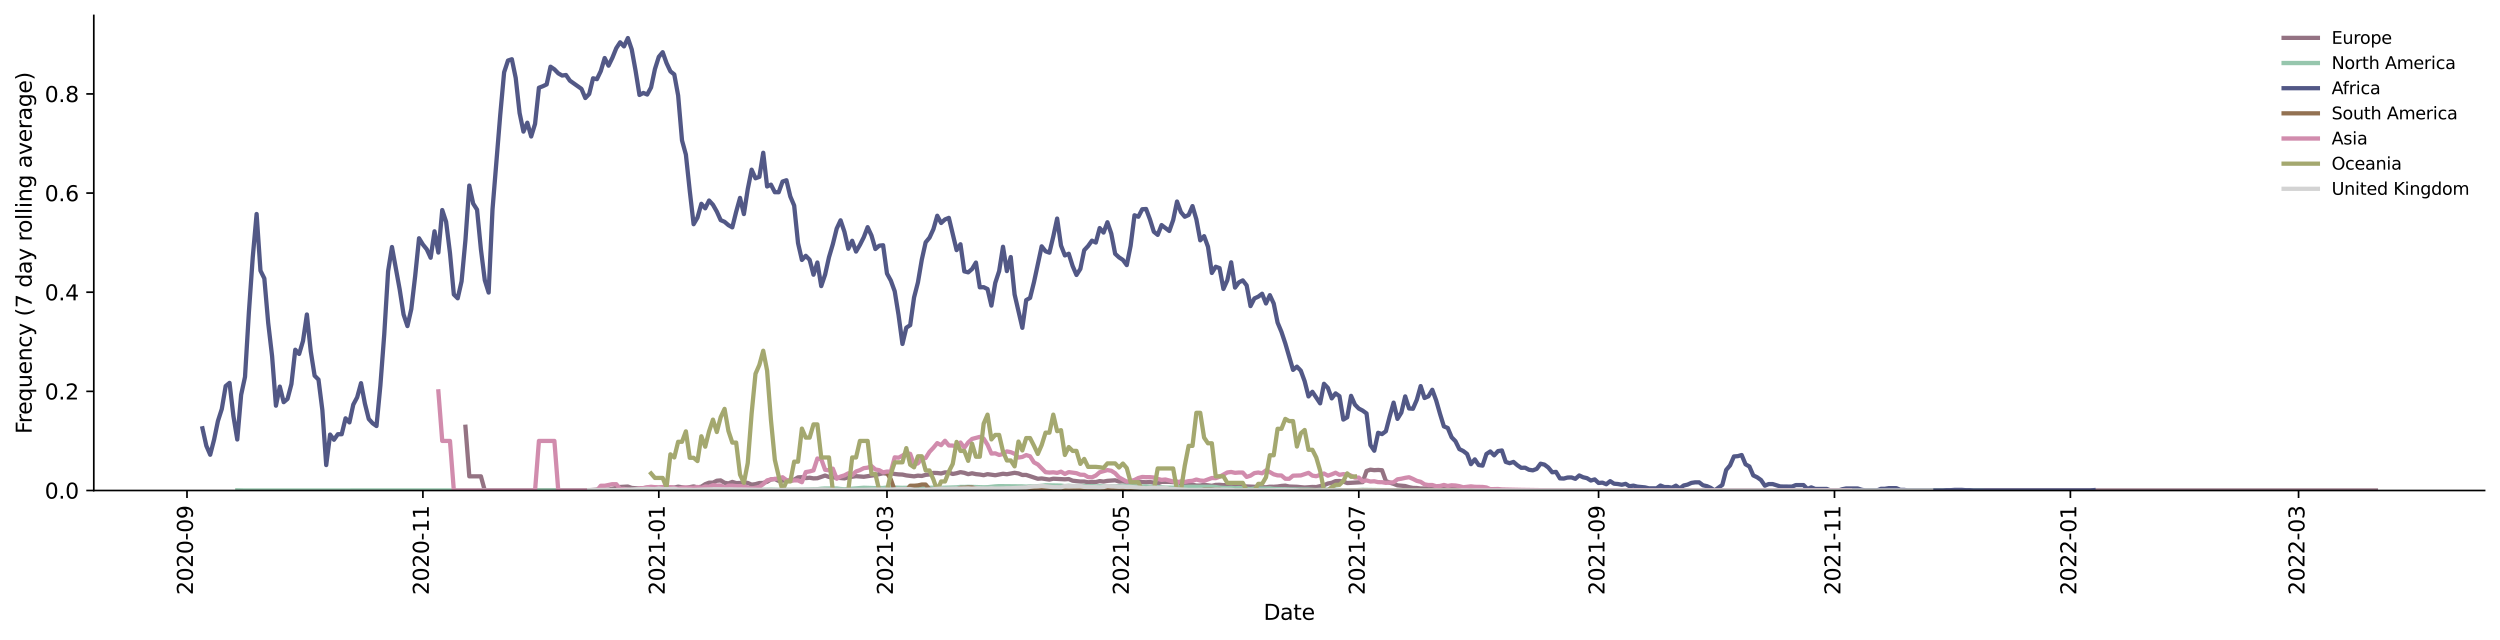 <?xml version="1.0" encoding="utf-8" standalone="no"?>
<!DOCTYPE svg PUBLIC "-//W3C//DTD SVG 1.1//EN"
  "http://www.w3.org/Graphics/SVG/1.1/DTD/svg11.dtd">
<svg xmlns:xlink="http://www.w3.org/1999/xlink" width="1166.981pt" height="298.621pt" viewBox="0 0 1166.981 298.621" xmlns="http://www.w3.org/2000/svg" version="1.1">
 <defs>
  <style type="text/css">*{stroke-linejoin: round; stroke-linecap: butt}</style>
 </defs>
 <g id="figure_1">
  <g id="patch_1">
   <path d="M 0 298.621 
L 1166.981 298.621 
L 1166.981 0 
L 0 0 
z
" style="fill: #ffffff"/>
  </g>
  <g id="axes_1">
   <g id="patch_2">
    <path d="M 43.781 228.96 
L 1159.781 228.96 
L 1159.781 7.2 
L 43.781 7.2 
z
" style="fill: #ffffff"/>
   </g>
   <g id="matplotlib.axis_1">
    <g id="xtick_1">
     <g id="line2d_1">
      <defs>
       <path id="m529bc782db" d="M 0 0 
L 0 3.5 
" style="stroke: #000000; stroke-width: 0.8"/>
      </defs>
      <g>
       <use xlink:href="#m529bc782db" x="87.288" y="228.96" style="stroke: #000000; stroke-width: 0.8"/>
      </g>
     </g>
     <g id="text_1">
      <!-- 2020-09 -->
      <g transform="translate(90.047 277.743)rotate(-90)scale(0.1 -0.1)">
       <defs>
        <path id="DejaVuSans-32" d="M 1228 531 
L 3431 531 
L 3431 0 
L 469 0 
L 469 531 
Q 828 903 1448 1529 
Q 2069 2156 2228 2338 
Q 2531 2678 2651 2914 
Q 2772 3150 2772 3378 
Q 2772 3750 2511 3984 
Q 2250 4219 1831 4219 
Q 1534 4219 1204 4116 
Q 875 4013 500 3803 
L 500 4441 
Q 881 4594 1212 4672 
Q 1544 4750 1819 4750 
Q 2544 4750 2975 4387 
Q 3406 4025 3406 3419 
Q 3406 3131 3298 2873 
Q 3191 2616 2906 2266 
Q 2828 2175 2409 1742 
Q 1991 1309 1228 531 
z
" transform="scale(0.016)"/>
        <path id="DejaVuSans-30" d="M 2034 4250 
Q 1547 4250 1301 3770 
Q 1056 3291 1056 2328 
Q 1056 1369 1301 889 
Q 1547 409 2034 409 
Q 2525 409 2770 889 
Q 3016 1369 3016 2328 
Q 3016 3291 2770 3770 
Q 2525 4250 2034 4250 
z
M 2034 4750 
Q 2819 4750 3233 4129 
Q 3647 3509 3647 2328 
Q 3647 1150 3233 529 
Q 2819 -91 2034 -91 
Q 1250 -91 836 529 
Q 422 1150 422 2328 
Q 422 3509 836 4129 
Q 1250 4750 2034 4750 
z
" transform="scale(0.016)"/>
        <path id="DejaVuSans-2d" d="M 313 2009 
L 1997 2009 
L 1997 1497 
L 313 1497 
L 313 2009 
z
" transform="scale(0.016)"/>
        <path id="DejaVuSans-39" d="M 703 97 
L 703 672 
Q 941 559 1184 500 
Q 1428 441 1663 441 
Q 2288 441 2617 861 
Q 2947 1281 2994 2138 
Q 2813 1869 2534 1725 
Q 2256 1581 1919 1581 
Q 1219 1581 811 2004 
Q 403 2428 403 3163 
Q 403 3881 828 4315 
Q 1253 4750 1959 4750 
Q 2769 4750 3195 4129 
Q 3622 3509 3622 2328 
Q 3622 1225 3098 567 
Q 2575 -91 1691 -91 
Q 1453 -91 1209 -44 
Q 966 3 703 97 
z
M 1959 2075 
Q 2384 2075 2632 2365 
Q 2881 2656 2881 3163 
Q 2881 3666 2632 3958 
Q 2384 4250 1959 4250 
Q 1534 4250 1286 3958 
Q 1038 3666 1038 3163 
Q 1038 2656 1286 2365 
Q 1534 2075 1959 2075 
z
" transform="scale(0.016)"/>
       </defs>
       <use xlink:href="#DejaVuSans-32"/>
       <use xlink:href="#DejaVuSans-30" x="63.623"/>
       <use xlink:href="#DejaVuSans-32" x="127.246"/>
       <use xlink:href="#DejaVuSans-30" x="190.869"/>
       <use xlink:href="#DejaVuSans-2d" x="254.492"/>
       <use xlink:href="#DejaVuSans-30" x="290.576"/>
       <use xlink:href="#DejaVuSans-39" x="354.199"/>
      </g>
     </g>
    </g>
    <g id="xtick_2">
     <g id="line2d_2">
      <g>
       <use xlink:href="#m529bc782db" x="197.407" y="228.96" style="stroke: #000000; stroke-width: 0.8"/>
      </g>
     </g>
     <g id="text_2">
      <!-- 2020-11 -->
      <g transform="translate(200.167 277.743)rotate(-90)scale(0.1 -0.1)">
       <defs>
        <path id="DejaVuSans-31" d="M 794 531 
L 1825 531 
L 1825 4091 
L 703 3866 
L 703 4441 
L 1819 4666 
L 2450 4666 
L 2450 531 
L 3481 531 
L 3481 0 
L 794 0 
L 794 531 
z
" transform="scale(0.016)"/>
       </defs>
       <use xlink:href="#DejaVuSans-32"/>
       <use xlink:href="#DejaVuSans-30" x="63.623"/>
       <use xlink:href="#DejaVuSans-32" x="127.246"/>
       <use xlink:href="#DejaVuSans-30" x="190.869"/>
       <use xlink:href="#DejaVuSans-2d" x="254.492"/>
       <use xlink:href="#DejaVuSans-31" x="290.576"/>
       <use xlink:href="#DejaVuSans-31" x="354.199"/>
      </g>
     </g>
    </g>
    <g id="xtick_3">
     <g id="line2d_3">
      <g>
       <use xlink:href="#m529bc782db" x="307.527" y="228.96" style="stroke: #000000; stroke-width: 0.8"/>
      </g>
     </g>
     <g id="text_3">
      <!-- 2021-01 -->
      <g transform="translate(310.286 277.743)rotate(-90)scale(0.1 -0.1)">
       <use xlink:href="#DejaVuSans-32"/>
       <use xlink:href="#DejaVuSans-30" x="63.623"/>
       <use xlink:href="#DejaVuSans-32" x="127.246"/>
       <use xlink:href="#DejaVuSans-31" x="190.869"/>
       <use xlink:href="#DejaVuSans-2d" x="254.492"/>
       <use xlink:href="#DejaVuSans-30" x="290.576"/>
       <use xlink:href="#DejaVuSans-31" x="354.199"/>
      </g>
     </g>
    </g>
    <g id="xtick_4">
     <g id="line2d_4">
      <g>
       <use xlink:href="#m529bc782db" x="414.036" y="228.96" style="stroke: #000000; stroke-width: 0.8"/>
      </g>
     </g>
     <g id="text_4">
      <!-- 2021-03 -->
      <g transform="translate(416.796 277.743)rotate(-90)scale(0.1 -0.1)">
       <defs>
        <path id="DejaVuSans-33" d="M 2597 2516 
Q 3050 2419 3304 2112 
Q 3559 1806 3559 1356 
Q 3559 666 3084 287 
Q 2609 -91 1734 -91 
Q 1441 -91 1130 -33 
Q 819 25 488 141 
L 488 750 
Q 750 597 1062 519 
Q 1375 441 1716 441 
Q 2309 441 2620 675 
Q 2931 909 2931 1356 
Q 2931 1769 2642 2001 
Q 2353 2234 1838 2234 
L 1294 2234 
L 1294 2753 
L 1863 2753 
Q 2328 2753 2575 2939 
Q 2822 3125 2822 3475 
Q 2822 3834 2567 4026 
Q 2313 4219 1838 4219 
Q 1578 4219 1281 4162 
Q 984 4106 628 3988 
L 628 4550 
Q 988 4650 1302 4700 
Q 1616 4750 1894 4750 
Q 2613 4750 3031 4423 
Q 3450 4097 3450 3541 
Q 3450 3153 3228 2886 
Q 3006 2619 2597 2516 
z
" transform="scale(0.016)"/>
       </defs>
       <use xlink:href="#DejaVuSans-32"/>
       <use xlink:href="#DejaVuSans-30" x="63.623"/>
       <use xlink:href="#DejaVuSans-32" x="127.246"/>
       <use xlink:href="#DejaVuSans-31" x="190.869"/>
       <use xlink:href="#DejaVuSans-2d" x="254.492"/>
       <use xlink:href="#DejaVuSans-30" x="290.576"/>
       <use xlink:href="#DejaVuSans-33" x="354.199"/>
      </g>
     </g>
    </g>
    <g id="xtick_5">
     <g id="line2d_5">
      <g>
       <use xlink:href="#m529bc782db" x="524.156" y="228.96" style="stroke: #000000; stroke-width: 0.8"/>
      </g>
     </g>
     <g id="text_5">
      <!-- 2021-05 -->
      <g transform="translate(526.915 277.743)rotate(-90)scale(0.1 -0.1)">
       <defs>
        <path id="DejaVuSans-35" d="M 691 4666 
L 3169 4666 
L 3169 4134 
L 1269 4134 
L 1269 2991 
Q 1406 3038 1543 3061 
Q 1681 3084 1819 3084 
Q 2600 3084 3056 2656 
Q 3513 2228 3513 1497 
Q 3513 744 3044 326 
Q 2575 -91 1722 -91 
Q 1428 -91 1123 -41 
Q 819 9 494 109 
L 494 744 
Q 775 591 1075 516 
Q 1375 441 1709 441 
Q 2250 441 2565 725 
Q 2881 1009 2881 1497 
Q 2881 1984 2565 2268 
Q 2250 2553 1709 2553 
Q 1456 2553 1204 2497 
Q 953 2441 691 2322 
L 691 4666 
z
" transform="scale(0.016)"/>
       </defs>
       <use xlink:href="#DejaVuSans-32"/>
       <use xlink:href="#DejaVuSans-30" x="63.623"/>
       <use xlink:href="#DejaVuSans-32" x="127.246"/>
       <use xlink:href="#DejaVuSans-31" x="190.869"/>
       <use xlink:href="#DejaVuSans-2d" x="254.492"/>
       <use xlink:href="#DejaVuSans-30" x="290.576"/>
       <use xlink:href="#DejaVuSans-35" x="354.199"/>
      </g>
     </g>
    </g>
    <g id="xtick_6">
     <g id="line2d_6">
      <g>
       <use xlink:href="#m529bc782db" x="634.276" y="228.96" style="stroke: #000000; stroke-width: 0.8"/>
      </g>
     </g>
     <g id="text_6">
      <!-- 2021-07 -->
      <g transform="translate(637.035 277.743)rotate(-90)scale(0.1 -0.1)">
       <defs>
        <path id="DejaVuSans-37" d="M 525 4666 
L 3525 4666 
L 3525 4397 
L 1831 0 
L 1172 0 
L 2766 4134 
L 525 4134 
L 525 4666 
z
" transform="scale(0.016)"/>
       </defs>
       <use xlink:href="#DejaVuSans-32"/>
       <use xlink:href="#DejaVuSans-30" x="63.623"/>
       <use xlink:href="#DejaVuSans-32" x="127.246"/>
       <use xlink:href="#DejaVuSans-31" x="190.869"/>
       <use xlink:href="#DejaVuSans-2d" x="254.492"/>
       <use xlink:href="#DejaVuSans-30" x="290.576"/>
       <use xlink:href="#DejaVuSans-37" x="354.199"/>
      </g>
     </g>
    </g>
    <g id="xtick_7">
     <g id="line2d_7">
      <g>
       <use xlink:href="#m529bc782db" x="746.201" y="228.96" style="stroke: #000000; stroke-width: 0.8"/>
      </g>
     </g>
     <g id="text_7">
      <!-- 2021-09 -->
      <g transform="translate(748.96 277.743)rotate(-90)scale(0.1 -0.1)">
       <use xlink:href="#DejaVuSans-32"/>
       <use xlink:href="#DejaVuSans-30" x="63.623"/>
       <use xlink:href="#DejaVuSans-32" x="127.246"/>
       <use xlink:href="#DejaVuSans-31" x="190.869"/>
       <use xlink:href="#DejaVuSans-2d" x="254.492"/>
       <use xlink:href="#DejaVuSans-30" x="290.576"/>
       <use xlink:href="#DejaVuSans-39" x="354.199"/>
      </g>
     </g>
    </g>
    <g id="xtick_8">
     <g id="line2d_8">
      <g>
       <use xlink:href="#m529bc782db" x="856.32" y="228.96" style="stroke: #000000; stroke-width: 0.8"/>
      </g>
     </g>
     <g id="text_8">
      <!-- 2021-11 -->
      <g transform="translate(859.08 277.743)rotate(-90)scale(0.1 -0.1)">
       <use xlink:href="#DejaVuSans-32"/>
       <use xlink:href="#DejaVuSans-30" x="63.623"/>
       <use xlink:href="#DejaVuSans-32" x="127.246"/>
       <use xlink:href="#DejaVuSans-31" x="190.869"/>
       <use xlink:href="#DejaVuSans-2d" x="254.492"/>
       <use xlink:href="#DejaVuSans-31" x="290.576"/>
       <use xlink:href="#DejaVuSans-31" x="354.199"/>
      </g>
     </g>
    </g>
    <g id="xtick_9">
     <g id="line2d_9">
      <g>
       <use xlink:href="#m529bc782db" x="966.44" y="228.96" style="stroke: #000000; stroke-width: 0.8"/>
      </g>
     </g>
     <g id="text_9">
      <!-- 2022-01 -->
      <g transform="translate(969.199 277.743)rotate(-90)scale(0.1 -0.1)">
       <use xlink:href="#DejaVuSans-32"/>
       <use xlink:href="#DejaVuSans-30" x="63.623"/>
       <use xlink:href="#DejaVuSans-32" x="127.246"/>
       <use xlink:href="#DejaVuSans-32" x="190.869"/>
       <use xlink:href="#DejaVuSans-2d" x="254.492"/>
       <use xlink:href="#DejaVuSans-30" x="290.576"/>
       <use xlink:href="#DejaVuSans-31" x="354.199"/>
      </g>
     </g>
    </g>
    <g id="xtick_10">
     <g id="line2d_10">
      <g>
       <use xlink:href="#m529bc782db" x="1072.949" y="228.96" style="stroke: #000000; stroke-width: 0.8"/>
      </g>
     </g>
     <g id="text_10">
      <!-- 2022-03 -->
      <g transform="translate(1075.709 277.743)rotate(-90)scale(0.1 -0.1)">
       <use xlink:href="#DejaVuSans-32"/>
       <use xlink:href="#DejaVuSans-30" x="63.623"/>
       <use xlink:href="#DejaVuSans-32" x="127.246"/>
       <use xlink:href="#DejaVuSans-32" x="190.869"/>
       <use xlink:href="#DejaVuSans-2d" x="254.492"/>
       <use xlink:href="#DejaVuSans-30" x="290.576"/>
       <use xlink:href="#DejaVuSans-33" x="354.199"/>
      </g>
     </g>
    </g>
    <g id="text_11">
     <!-- Date -->
     <g transform="translate(589.83 289.341)scale(0.1 -0.1)">
      <defs>
       <path id="DejaVuSans-44" d="M 1259 4147 
L 1259 519 
L 2022 519 
Q 2988 519 3436 956 
Q 3884 1394 3884 2338 
Q 3884 3275 3436 3711 
Q 2988 4147 2022 4147 
L 1259 4147 
z
M 628 4666 
L 1925 4666 
Q 3281 4666 3915 4102 
Q 4550 3538 4550 2338 
Q 4550 1131 3912 565 
Q 3275 0 1925 0 
L 628 0 
L 628 4666 
z
" transform="scale(0.016)"/>
       <path id="DejaVuSans-61" d="M 2194 1759 
Q 1497 1759 1228 1600 
Q 959 1441 959 1056 
Q 959 750 1161 570 
Q 1363 391 1709 391 
Q 2188 391 2477 730 
Q 2766 1069 2766 1631 
L 2766 1759 
L 2194 1759 
z
M 3341 1997 
L 3341 0 
L 2766 0 
L 2766 531 
Q 2569 213 2275 61 
Q 1981 -91 1556 -91 
Q 1019 -91 701 211 
Q 384 513 384 1019 
Q 384 1609 779 1909 
Q 1175 2209 1959 2209 
L 2766 2209 
L 2766 2266 
Q 2766 2663 2505 2880 
Q 2244 3097 1772 3097 
Q 1472 3097 1187 3025 
Q 903 2953 641 2809 
L 641 3341 
Q 956 3463 1253 3523 
Q 1550 3584 1831 3584 
Q 2591 3584 2966 3190 
Q 3341 2797 3341 1997 
z
" transform="scale(0.016)"/>
       <path id="DejaVuSans-74" d="M 1172 4494 
L 1172 3500 
L 2356 3500 
L 2356 3053 
L 1172 3053 
L 1172 1153 
Q 1172 725 1289 603 
Q 1406 481 1766 481 
L 2356 481 
L 2356 0 
L 1766 0 
Q 1100 0 847 248 
Q 594 497 594 1153 
L 594 3053 
L 172 3053 
L 172 3500 
L 594 3500 
L 594 4494 
L 1172 4494 
z
" transform="scale(0.016)"/>
       <path id="DejaVuSans-65" d="M 3597 1894 
L 3597 1613 
L 953 1613 
Q 991 1019 1311 708 
Q 1631 397 2203 397 
Q 2534 397 2845 478 
Q 3156 559 3463 722 
L 3463 178 
Q 3153 47 2828 -22 
Q 2503 -91 2169 -91 
Q 1331 -91 842 396 
Q 353 884 353 1716 
Q 353 2575 817 3079 
Q 1281 3584 2069 3584 
Q 2775 3584 3186 3129 
Q 3597 2675 3597 1894 
z
M 3022 2063 
Q 3016 2534 2758 2815 
Q 2500 3097 2075 3097 
Q 1594 3097 1305 2825 
Q 1016 2553 972 2059 
L 3022 2063 
z
" transform="scale(0.016)"/>
      </defs>
      <use xlink:href="#DejaVuSans-44"/>
      <use xlink:href="#DejaVuSans-61" x="77.002"/>
      <use xlink:href="#DejaVuSans-74" x="138.281"/>
      <use xlink:href="#DejaVuSans-65" x="177.49"/>
     </g>
    </g>
   </g>
   <g id="matplotlib.axis_2">
    <g id="ytick_1">
     <g id="line2d_11">
      <defs>
       <path id="m4632fc56b0" d="M 0 0 
L -3.5 0 
" style="stroke: #000000; stroke-width: 0.8"/>
      </defs>
      <g>
       <use xlink:href="#m4632fc56b0" x="43.781" y="228.96" style="stroke: #000000; stroke-width: 0.8"/>
      </g>
     </g>
     <g id="text_12">
      <!-- 0.0 -->
      <g transform="translate(20.878 232.759)scale(0.1 -0.1)">
       <defs>
        <path id="DejaVuSans-2e" d="M 684 794 
L 1344 794 
L 1344 0 
L 684 0 
L 684 794 
z
" transform="scale(0.016)"/>
       </defs>
       <use xlink:href="#DejaVuSans-30"/>
       <use xlink:href="#DejaVuSans-2e" x="63.623"/>
       <use xlink:href="#DejaVuSans-30" x="95.41"/>
      </g>
     </g>
    </g>
    <g id="ytick_2">
     <g id="line2d_12">
      <g>
       <use xlink:href="#m4632fc56b0" x="43.781" y="182.681" style="stroke: #000000; stroke-width: 0.8"/>
      </g>
     </g>
     <g id="text_13">
      <!-- 0.2 -->
      <g transform="translate(20.878 186.48)scale(0.1 -0.1)">
       <use xlink:href="#DejaVuSans-30"/>
       <use xlink:href="#DejaVuSans-2e" x="63.623"/>
       <use xlink:href="#DejaVuSans-32" x="95.41"/>
      </g>
     </g>
    </g>
    <g id="ytick_3">
     <g id="line2d_13">
      <g>
       <use xlink:href="#m4632fc56b0" x="43.781" y="136.402" style="stroke: #000000; stroke-width: 0.8"/>
      </g>
     </g>
     <g id="text_14">
      <!-- 0.4 -->
      <g transform="translate(20.878 140.201)scale(0.1 -0.1)">
       <defs>
        <path id="DejaVuSans-34" d="M 2419 4116 
L 825 1625 
L 2419 1625 
L 2419 4116 
z
M 2253 4666 
L 3047 4666 
L 3047 1625 
L 3713 1625 
L 3713 1100 
L 3047 1100 
L 3047 0 
L 2419 0 
L 2419 1100 
L 313 1100 
L 313 1709 
L 2253 4666 
z
" transform="scale(0.016)"/>
       </defs>
       <use xlink:href="#DejaVuSans-30"/>
       <use xlink:href="#DejaVuSans-2e" x="63.623"/>
       <use xlink:href="#DejaVuSans-34" x="95.41"/>
      </g>
     </g>
    </g>
    <g id="ytick_4">
     <g id="line2d_14">
      <g>
       <use xlink:href="#m4632fc56b0" x="43.781" y="90.123" style="stroke: #000000; stroke-width: 0.8"/>
      </g>
     </g>
     <g id="text_15">
      <!-- 0.6 -->
      <g transform="translate(20.878 93.922)scale(0.1 -0.1)">
       <defs>
        <path id="DejaVuSans-36" d="M 2113 2584 
Q 1688 2584 1439 2293 
Q 1191 2003 1191 1497 
Q 1191 994 1439 701 
Q 1688 409 2113 409 
Q 2538 409 2786 701 
Q 3034 994 3034 1497 
Q 3034 2003 2786 2293 
Q 2538 2584 2113 2584 
z
M 3366 4563 
L 3366 3988 
Q 3128 4100 2886 4159 
Q 2644 4219 2406 4219 
Q 1781 4219 1451 3797 
Q 1122 3375 1075 2522 
Q 1259 2794 1537 2939 
Q 1816 3084 2150 3084 
Q 2853 3084 3261 2657 
Q 3669 2231 3669 1497 
Q 3669 778 3244 343 
Q 2819 -91 2113 -91 
Q 1303 -91 875 529 
Q 447 1150 447 2328 
Q 447 3434 972 4092 
Q 1497 4750 2381 4750 
Q 2619 4750 2861 4703 
Q 3103 4656 3366 4563 
z
" transform="scale(0.016)"/>
       </defs>
       <use xlink:href="#DejaVuSans-30"/>
       <use xlink:href="#DejaVuSans-2e" x="63.623"/>
       <use xlink:href="#DejaVuSans-36" x="95.41"/>
      </g>
     </g>
    </g>
    <g id="ytick_5">
     <g id="line2d_15">
      <g>
       <use xlink:href="#m4632fc56b0" x="43.781" y="43.844" style="stroke: #000000; stroke-width: 0.8"/>
      </g>
     </g>
     <g id="text_16">
      <!-- 0.8 -->
      <g transform="translate(20.878 47.643)scale(0.1 -0.1)">
       <defs>
        <path id="DejaVuSans-38" d="M 2034 2216 
Q 1584 2216 1326 1975 
Q 1069 1734 1069 1313 
Q 1069 891 1326 650 
Q 1584 409 2034 409 
Q 2484 409 2743 651 
Q 3003 894 3003 1313 
Q 3003 1734 2745 1975 
Q 2488 2216 2034 2216 
z
M 1403 2484 
Q 997 2584 770 2862 
Q 544 3141 544 3541 
Q 544 4100 942 4425 
Q 1341 4750 2034 4750 
Q 2731 4750 3128 4425 
Q 3525 4100 3525 3541 
Q 3525 3141 3298 2862 
Q 3072 2584 2669 2484 
Q 3125 2378 3379 2068 
Q 3634 1759 3634 1313 
Q 3634 634 3220 271 
Q 2806 -91 2034 -91 
Q 1263 -91 848 271 
Q 434 634 434 1313 
Q 434 1759 690 2068 
Q 947 2378 1403 2484 
z
M 1172 3481 
Q 1172 3119 1398 2916 
Q 1625 2713 2034 2713 
Q 2441 2713 2670 2916 
Q 2900 3119 2900 3481 
Q 2900 3844 2670 4047 
Q 2441 4250 2034 4250 
Q 1625 4250 1398 4047 
Q 1172 3844 1172 3481 
z
" transform="scale(0.016)"/>
       </defs>
       <use xlink:href="#DejaVuSans-30"/>
       <use xlink:href="#DejaVuSans-2e" x="63.623"/>
       <use xlink:href="#DejaVuSans-38" x="95.41"/>
      </g>
     </g>
    </g>
    <g id="text_17">
     <!-- Frequency (7 day rolling average) -->
     <g transform="translate(14.798 202.529)rotate(-90)scale(0.1 -0.1)">
      <defs>
       <path id="DejaVuSans-46" d="M 628 4666 
L 3309 4666 
L 3309 4134 
L 1259 4134 
L 1259 2759 
L 3109 2759 
L 3109 2228 
L 1259 2228 
L 1259 0 
L 628 0 
L 628 4666 
z
" transform="scale(0.016)"/>
       <path id="DejaVuSans-72" d="M 2631 2963 
Q 2534 3019 2420 3045 
Q 2306 3072 2169 3072 
Q 1681 3072 1420 2755 
Q 1159 2438 1159 1844 
L 1159 0 
L 581 0 
L 581 3500 
L 1159 3500 
L 1159 2956 
Q 1341 3275 1631 3429 
Q 1922 3584 2338 3584 
Q 2397 3584 2469 3576 
Q 2541 3569 2628 3553 
L 2631 2963 
z
" transform="scale(0.016)"/>
       <path id="DejaVuSans-71" d="M 947 1747 
Q 947 1113 1208 752 
Q 1469 391 1925 391 
Q 2381 391 2643 752 
Q 2906 1113 2906 1747 
Q 2906 2381 2643 2742 
Q 2381 3103 1925 3103 
Q 1469 3103 1208 2742 
Q 947 2381 947 1747 
z
M 2906 525 
Q 2725 213 2448 61 
Q 2172 -91 1784 -91 
Q 1150 -91 751 415 
Q 353 922 353 1747 
Q 353 2572 751 3078 
Q 1150 3584 1784 3584 
Q 2172 3584 2448 3432 
Q 2725 3281 2906 2969 
L 2906 3500 
L 3481 3500 
L 3481 -1331 
L 2906 -1331 
L 2906 525 
z
" transform="scale(0.016)"/>
       <path id="DejaVuSans-75" d="M 544 1381 
L 544 3500 
L 1119 3500 
L 1119 1403 
Q 1119 906 1312 657 
Q 1506 409 1894 409 
Q 2359 409 2629 706 
Q 2900 1003 2900 1516 
L 2900 3500 
L 3475 3500 
L 3475 0 
L 2900 0 
L 2900 538 
Q 2691 219 2414 64 
Q 2138 -91 1772 -91 
Q 1169 -91 856 284 
Q 544 659 544 1381 
z
M 1991 3584 
L 1991 3584 
z
" transform="scale(0.016)"/>
       <path id="DejaVuSans-6e" d="M 3513 2113 
L 3513 0 
L 2938 0 
L 2938 2094 
Q 2938 2591 2744 2837 
Q 2550 3084 2163 3084 
Q 1697 3084 1428 2787 
Q 1159 2491 1159 1978 
L 1159 0 
L 581 0 
L 581 3500 
L 1159 3500 
L 1159 2956 
Q 1366 3272 1645 3428 
Q 1925 3584 2291 3584 
Q 2894 3584 3203 3211 
Q 3513 2838 3513 2113 
z
" transform="scale(0.016)"/>
       <path id="DejaVuSans-63" d="M 3122 3366 
L 3122 2828 
Q 2878 2963 2633 3030 
Q 2388 3097 2138 3097 
Q 1578 3097 1268 2742 
Q 959 2388 959 1747 
Q 959 1106 1268 751 
Q 1578 397 2138 397 
Q 2388 397 2633 464 
Q 2878 531 3122 666 
L 3122 134 
Q 2881 22 2623 -34 
Q 2366 -91 2075 -91 
Q 1284 -91 818 406 
Q 353 903 353 1747 
Q 353 2603 823 3093 
Q 1294 3584 2113 3584 
Q 2378 3584 2631 3529 
Q 2884 3475 3122 3366 
z
" transform="scale(0.016)"/>
       <path id="DejaVuSans-79" d="M 2059 -325 
Q 1816 -950 1584 -1140 
Q 1353 -1331 966 -1331 
L 506 -1331 
L 506 -850 
L 844 -850 
Q 1081 -850 1212 -737 
Q 1344 -625 1503 -206 
L 1606 56 
L 191 3500 
L 800 3500 
L 1894 763 
L 2988 3500 
L 3597 3500 
L 2059 -325 
z
" transform="scale(0.016)"/>
       <path id="DejaVuSans-20" transform="scale(0.016)"/>
       <path id="DejaVuSans-28" d="M 1984 4856 
Q 1566 4138 1362 3434 
Q 1159 2731 1159 2009 
Q 1159 1288 1364 580 
Q 1569 -128 1984 -844 
L 1484 -844 
Q 1016 -109 783 600 
Q 550 1309 550 2009 
Q 550 2706 781 3412 
Q 1013 4119 1484 4856 
L 1984 4856 
z
" transform="scale(0.016)"/>
       <path id="DejaVuSans-64" d="M 2906 2969 
L 2906 4863 
L 3481 4863 
L 3481 0 
L 2906 0 
L 2906 525 
Q 2725 213 2448 61 
Q 2172 -91 1784 -91 
Q 1150 -91 751 415 
Q 353 922 353 1747 
Q 353 2572 751 3078 
Q 1150 3584 1784 3584 
Q 2172 3584 2448 3432 
Q 2725 3281 2906 2969 
z
M 947 1747 
Q 947 1113 1208 752 
Q 1469 391 1925 391 
Q 2381 391 2643 752 
Q 2906 1113 2906 1747 
Q 2906 2381 2643 2742 
Q 2381 3103 1925 3103 
Q 1469 3103 1208 2742 
Q 947 2381 947 1747 
z
" transform="scale(0.016)"/>
       <path id="DejaVuSans-6f" d="M 1959 3097 
Q 1497 3097 1228 2736 
Q 959 2375 959 1747 
Q 959 1119 1226 758 
Q 1494 397 1959 397 
Q 2419 397 2687 759 
Q 2956 1122 2956 1747 
Q 2956 2369 2687 2733 
Q 2419 3097 1959 3097 
z
M 1959 3584 
Q 2709 3584 3137 3096 
Q 3566 2609 3566 1747 
Q 3566 888 3137 398 
Q 2709 -91 1959 -91 
Q 1206 -91 779 398 
Q 353 888 353 1747 
Q 353 2609 779 3096 
Q 1206 3584 1959 3584 
z
" transform="scale(0.016)"/>
       <path id="DejaVuSans-6c" d="M 603 4863 
L 1178 4863 
L 1178 0 
L 603 0 
L 603 4863 
z
" transform="scale(0.016)"/>
       <path id="DejaVuSans-69" d="M 603 3500 
L 1178 3500 
L 1178 0 
L 603 0 
L 603 3500 
z
M 603 4863 
L 1178 4863 
L 1178 4134 
L 603 4134 
L 603 4863 
z
" transform="scale(0.016)"/>
       <path id="DejaVuSans-67" d="M 2906 1791 
Q 2906 2416 2648 2759 
Q 2391 3103 1925 3103 
Q 1463 3103 1205 2759 
Q 947 2416 947 1791 
Q 947 1169 1205 825 
Q 1463 481 1925 481 
Q 2391 481 2648 825 
Q 2906 1169 2906 1791 
z
M 3481 434 
Q 3481 -459 3084 -895 
Q 2688 -1331 1869 -1331 
Q 1566 -1331 1297 -1286 
Q 1028 -1241 775 -1147 
L 775 -588 
Q 1028 -725 1275 -790 
Q 1522 -856 1778 -856 
Q 2344 -856 2625 -561 
Q 2906 -266 2906 331 
L 2906 616 
Q 2728 306 2450 153 
Q 2172 0 1784 0 
Q 1141 0 747 490 
Q 353 981 353 1791 
Q 353 2603 747 3093 
Q 1141 3584 1784 3584 
Q 2172 3584 2450 3431 
Q 2728 3278 2906 2969 
L 2906 3500 
L 3481 3500 
L 3481 434 
z
" transform="scale(0.016)"/>
       <path id="DejaVuSans-76" d="M 191 3500 
L 800 3500 
L 1894 563 
L 2988 3500 
L 3597 3500 
L 2284 0 
L 1503 0 
L 191 3500 
z
" transform="scale(0.016)"/>
       <path id="DejaVuSans-29" d="M 513 4856 
L 1013 4856 
Q 1481 4119 1714 3412 
Q 1947 2706 1947 2009 
Q 1947 1309 1714 600 
Q 1481 -109 1013 -844 
L 513 -844 
Q 928 -128 1133 580 
Q 1338 1288 1338 2009 
Q 1338 2731 1133 3434 
Q 928 4138 513 4856 
z
" transform="scale(0.016)"/>
      </defs>
      <use xlink:href="#DejaVuSans-46"/>
      <use xlink:href="#DejaVuSans-72" x="50.27"/>
      <use xlink:href="#DejaVuSans-65" x="89.133"/>
      <use xlink:href="#DejaVuSans-71" x="150.656"/>
      <use xlink:href="#DejaVuSans-75" x="214.133"/>
      <use xlink:href="#DejaVuSans-65" x="277.512"/>
      <use xlink:href="#DejaVuSans-6e" x="339.035"/>
      <use xlink:href="#DejaVuSans-63" x="402.414"/>
      <use xlink:href="#DejaVuSans-79" x="457.395"/>
      <use xlink:href="#DejaVuSans-20" x="516.574"/>
      <use xlink:href="#DejaVuSans-28" x="548.361"/>
      <use xlink:href="#DejaVuSans-37" x="587.375"/>
      <use xlink:href="#DejaVuSans-20" x="650.998"/>
      <use xlink:href="#DejaVuSans-64" x="682.785"/>
      <use xlink:href="#DejaVuSans-61" x="746.262"/>
      <use xlink:href="#DejaVuSans-79" x="807.541"/>
      <use xlink:href="#DejaVuSans-20" x="866.721"/>
      <use xlink:href="#DejaVuSans-72" x="898.508"/>
      <use xlink:href="#DejaVuSans-6f" x="937.371"/>
      <use xlink:href="#DejaVuSans-6c" x="998.553"/>
      <use xlink:href="#DejaVuSans-6c" x="1026.336"/>
      <use xlink:href="#DejaVuSans-69" x="1054.119"/>
      <use xlink:href="#DejaVuSans-6e" x="1081.902"/>
      <use xlink:href="#DejaVuSans-67" x="1145.281"/>
      <use xlink:href="#DejaVuSans-20" x="1208.758"/>
      <use xlink:href="#DejaVuSans-61" x="1240.545"/>
      <use xlink:href="#DejaVuSans-76" x="1301.824"/>
      <use xlink:href="#DejaVuSans-65" x="1361.004"/>
      <use xlink:href="#DejaVuSans-72" x="1422.527"/>
      <use xlink:href="#DejaVuSans-61" x="1463.641"/>
      <use xlink:href="#DejaVuSans-67" x="1524.92"/>
      <use xlink:href="#DejaVuSans-65" x="1588.396"/>
      <use xlink:href="#DejaVuSans-29" x="1649.92"/>
     </g>
    </g>
   </g>
   <g id="line2d_16">
    <path d="M 217.265 199.209 
L 219.07 222.349 
L 224.486 222.349 
L 226.291 228.96 
L 273.227 228.96 
L 278.643 228.56 
L 284.059 228.531 
L 289.475 227.325 
L 293.085 227.118 
L 294.89 227.765 
L 298.501 228.046 
L 302.111 227.67 
L 303.916 227.543 
L 307.527 227.928 
L 309.332 227.703 
L 314.748 227.603 
L 316.553 227.167 
L 320.164 227.765 
L 323.774 227.053 
L 325.579 227.511 
L 327.385 227.19 
L 329.19 226.015 
L 330.995 225.315 
L 332.8 225.324 
L 334.606 224.403 
L 336.411 224.256 
L 338.216 225.355 
L 340.021 225.667 
L 341.827 224.955 
L 343.632 225.5 
L 345.437 225.461 
L 347.242 225.172 
L 349.048 225.449 
L 350.853 226.231 
L 352.658 225.999 
L 354.463 225.485 
L 356.268 225.417 
L 358.074 224.898 
L 359.879 223.801 
L 361.684 223.591 
L 363.489 224.502 
L 367.1 224.188 
L 368.905 224.462 
L 370.71 223.887 
L 372.516 222.82 
L 374.321 222.752 
L 376.126 223.175 
L 377.931 222.999 
L 379.737 223.31 
L 381.542 223.235 
L 385.152 221.992 
L 386.958 222.634 
L 394.179 223.309 
L 395.984 222.788 
L 399.594 222.273 
L 403.205 222.555 
L 408.62 221.727 
L 412.231 220.904 
L 414.036 221.138 
L 415.841 220.881 
L 417.647 221.251 
L 419.452 221.444 
L 421.257 221.521 
L 423.062 221.924 
L 426.673 222.36 
L 428.478 222.028 
L 430.283 222.176 
L 432.089 221.66 
L 433.894 221.477 
L 435.699 220.747 
L 437.504 220.805 
L 439.31 221.011 
L 441.115 220.511 
L 442.92 220.571 
L 444.725 221.254 
L 446.531 220.906 
L 448.336 220.391 
L 450.141 220.712 
L 451.946 221.342 
L 453.751 220.921 
L 455.557 221.32 
L 457.362 221.497 
L 459.167 221.823 
L 460.972 221.329 
L 464.583 221.841 
L 468.193 221.141 
L 469.999 221.369 
L 473.609 220.703 
L 475.414 220.989 
L 477.22 221.718 
L 479.025 221.696 
L 484.441 223.486 
L 486.246 223.339 
L 489.856 223.869 
L 491.662 223.458 
L 497.077 223.742 
L 498.883 223.616 
L 500.688 224.379 
L 504.298 224.792 
L 506.103 224.777 
L 507.909 225.129 
L 509.714 225.013 
L 511.519 225.008 
L 513.324 224.574 
L 515.13 224.795 
L 516.935 224.457 
L 520.545 224.201 
L 522.351 224.766 
L 524.156 224.747 
L 527.766 225.266 
L 531.377 224.937 
L 534.987 225.116 
L 536.793 224.989 
L 540.403 225.659 
L 542.208 224.938 
L 545.819 224.927 
L 547.624 225.065 
L 549.429 224.809 
L 551.235 225.619 
L 553.04 226.069 
L 556.65 226.279 
L 558.455 226.651 
L 560.261 226.626 
L 562.066 226.307 
L 565.676 226.78 
L 567.482 226.341 
L 569.287 226.302 
L 571.092 226.469 
L 572.897 226.454 
L 574.703 226.231 
L 578.313 226.902 
L 590.95 227.473 
L 592.755 227.191 
L 594.56 227.231 
L 596.366 227.101 
L 598.171 226.831 
L 599.976 226.702 
L 601.781 227.11 
L 605.392 227.228 
L 609.002 227.571 
L 612.613 227.311 
L 614.418 227.364 
L 618.028 226.5 
L 619.834 225.713 
L 621.639 225.375 
L 623.444 224.587 
L 625.249 224.534 
L 627.055 224.801 
L 628.86 225.475 
L 636.081 225.056 
L 637.886 219.854 
L 639.691 219.237 
L 641.497 219.473 
L 643.302 219.367 
L 645.107 219.497 
L 646.912 224.535 
L 648.718 225.303 
L 650.523 225.859 
L 652.328 226.561 
L 655.938 226.887 
L 657.744 227.416 
L 659.549 227.764 
L 661.354 227.804 
L 663.159 228.028 
L 664.965 228.028 
L 666.77 227.813 
L 673.991 227.794 
L 675.796 228.025 
L 692.043 228.71 
L 701.07 228.752 
L 706.485 228.85 
L 715.511 228.881 
L 724.538 228.943 
L 744.395 228.923 
L 751.616 228.879 
L 766.058 228.96 
L 1109.054 228.958 
L 1109.054 228.958 
" clip-path="url(#pd0a006ef7c)" style="fill: none; stroke: #947383; stroke-width: 2; stroke-linecap: square"/>
   </g>
   <g id="line2d_17">
    <path d="M 110.756 228.866 
L 114.366 228.96 
L 287.669 228.869 
L 298.501 228.775 
L 302.111 228.839 
L 305.722 228.943 
L 309.332 228.834 
L 314.748 228.807 
L 318.358 228.857 
L 323.774 228.506 
L 341.827 228.735 
L 349.048 228.696 
L 352.658 228.724 
L 359.879 228.542 
L 363.489 228.643 
L 367.1 228.592 
L 368.905 228.653 
L 372.516 228.611 
L 381.542 228.357 
L 383.347 228.119 
L 385.152 228 
L 390.568 228.002 
L 392.373 228.255 
L 394.179 228.387 
L 401.399 227.819 
L 403.205 227.676 
L 408.62 227.852 
L 412.231 227.781 
L 414.036 227.574 
L 415.841 227.538 
L 421.257 227.724 
L 426.673 227.63 
L 428.478 227.518 
L 433.894 227.672 
L 435.699 227.636 
L 437.504 227.79 
L 446.531 227.467 
L 448.336 227.292 
L 450.141 227.319 
L 451.946 227.232 
L 459.167 227.465 
L 460.972 227.418 
L 464.583 227.035 
L 466.388 226.915 
L 477.22 227.035 
L 479.025 227.147 
L 480.83 227.023 
L 482.635 227.052 
L 486.246 226.782 
L 488.051 226.512 
L 495.272 226.658 
L 497.077 226.904 
L 498.883 226.74 
L 500.688 226.904 
L 506.103 226.796 
L 507.909 227.004 
L 509.714 226.888 
L 511.519 227.054 
L 513.324 227 
L 515.13 227.111 
L 522.351 226.944 
L 524.156 226.762 
L 529.572 226.71 
L 533.182 227.056 
L 534.987 227.053 
L 538.598 227.238 
L 540.403 227.297 
L 544.014 227.6 
L 547.624 227.636 
L 549.429 227.517 
L 551.235 227.264 
L 562.066 227.227 
L 565.676 227.247 
L 567.482 227.358 
L 569.287 227.639 
L 572.897 227.853 
L 574.703 227.745 
L 576.508 227.931 
L 578.313 227.804 
L 583.729 228.314 
L 585.534 228.051 
L 590.95 228.06 
L 592.755 227.994 
L 594.56 228.236 
L 601.781 228.437 
L 610.807 228.53 
L 614.418 228.748 
L 616.223 228.593 
L 623.444 228.522 
L 625.249 228.763 
L 628.86 228.814 
L 632.47 228.853 
L 636.081 228.647 
L 650.523 228.881 
L 655.938 228.841 
L 825.631 228.96 
L 924.919 228.956 
L 924.919 228.956 
" clip-path="url(#pd0a006ef7c)" style="fill: none; stroke: #96c6ad; stroke-width: 2; stroke-linecap: square"/>
   </g>
   <g id="line2d_18">
    <path d="M 94.509 199.929 
L 96.314 208.096 
L 98.119 212.266 
L 99.924 205.254 
L 101.729 196.512 
L 103.535 190.903 
L 105.34 180.223 
L 107.145 178.733 
L 108.95 194.159 
L 110.756 205.15 
L 112.561 184.315 
L 114.366 175.938 
L 116.171 145.857 
L 117.977 120.146 
L 119.782 99.899 
L 121.587 126.344 
L 123.392 129.974 
L 125.198 150.8 
L 127.003 166.226 
L 128.808 189.366 
L 130.613 180.466 
L 132.419 187.725 
L 134.224 186.183 
L 136.029 179.278 
L 137.834 163.258 
L 139.64 165.216 
L 141.445 159.143 
L 143.25 146.802 
L 145.055 163.991 
L 146.861 175.383 
L 148.666 177.183 
L 150.471 191.422 
L 152.276 217.086 
L 154.081 202.847 
L 155.887 205.271 
L 157.692 202.7 
L 159.497 202.7 
L 161.302 195.275 
L 163.108 197.174 
L 164.913 188.86 
L 166.718 185.466 
L 168.523 178.855 
L 170.329 188.383 
L 172.134 195.582 
L 173.939 197.574 
L 175.744 198.865 
L 177.55 180.022 
L 179.355 156.182 
L 181.16 126.614 
L 182.965 115.306 
L 186.576 135.15 
L 188.381 146.812 
L 190.186 152.211 
L 191.992 144.277 
L 193.797 128.851 
L 195.602 111.221 
L 197.407 114.144 
L 199.213 116.385 
L 201.018 120.312 
L 202.823 107.971 
L 204.628 117.887 
L 206.433 98.054 
L 208.239 103.526 
L 210.044 118.11 
L 211.849 137.464 
L 213.654 139.244 
L 215.46 131.31 
L 217.265 112.072 
L 219.07 86.619 
L 220.875 95.033 
L 222.681 97.881 
L 224.486 116.393 
L 226.291 130.782 
L 228.096 136.567 
L 229.902 97.693 
L 233.512 53.586 
L 235.317 33.752 
L 237.123 28.264 
L 238.928 27.647 
L 240.733 36.401 
L 242.538 52.75 
L 244.344 61.427 
L 246.149 57.274 
L 247.954 63.709 
L 249.759 57.836 
L 251.564 40.962 
L 253.37 40.263 
L 255.175 39.406 
L 256.98 31.142 
L 258.785 32.36 
L 260.591 34.221 
L 262.396 35.257 
L 264.201 35.012 
L 266.006 37.641 
L 271.422 41.48 
L 273.227 45.758 
L 275.033 43.867 
L 276.838 36.55 
L 278.643 36.951 
L 280.448 33.175 
L 282.254 27.094 
L 284.059 30.654 
L 285.864 26.951 
L 287.669 22.496 
L 289.475 19.74 
L 291.28 21.65 
L 293.085 17.76 
L 294.89 23.1 
L 296.696 33.103 
L 298.501 44.323 
L 300.306 43.39 
L 302.111 44.123 
L 303.916 40.817 
L 305.722 32.24 
L 307.527 26.523 
L 309.332 24.368 
L 311.137 29.44 
L 312.943 33.3 
L 314.748 34.746 
L 316.553 44.589 
L 318.358 65.545 
L 320.164 72.143 
L 321.969 89.062 
L 323.774 104.654 
L 325.579 101.574 
L 327.385 95.132 
L 329.19 97.24 
L 330.995 93.605 
L 332.8 95.575 
L 334.606 98.766 
L 336.411 102.755 
L 338.216 103.54 
L 340.021 105.094 
L 341.827 106.132 
L 343.632 98.864 
L 345.437 92.379 
L 347.242 99.92 
L 349.048 88.278 
L 350.853 79.208 
L 352.658 83.223 
L 354.463 82.567 
L 356.268 71.307 
L 358.074 87.049 
L 359.879 86.197 
L 361.684 89.725 
L 363.489 89.731 
L 365.295 84.749 
L 367.1 84.132 
L 368.905 91.699 
L 370.71 95.946 
L 372.516 113.468 
L 374.321 121.342 
L 376.126 119.409 
L 377.931 121.266 
L 379.737 128.233 
L 381.542 122.529 
L 383.347 133.547 
L 385.152 128.196 
L 386.958 120.085 
L 388.763 113.97 
L 390.568 106.703 
L 392.373 102.847 
L 394.179 108.223 
L 395.984 116.111 
L 397.789 112.397 
L 399.594 117.433 
L 401.399 114.323 
L 403.205 110.736 
L 405.01 106.044 
L 406.815 109.965 
L 408.62 116.232 
L 410.426 114.688 
L 412.231 114.48 
L 414.036 127.678 
L 415.841 130.984 
L 417.647 135.975 
L 419.452 147.146 
L 421.257 160.551 
L 423.062 152.967 
L 424.868 151.776 
L 426.673 138.851 
L 428.478 131.865 
L 430.283 121.221 
L 432.089 113.117 
L 433.894 110.923 
L 435.699 106.99 
L 437.504 100.711 
L 439.31 104.091 
L 441.115 102.433 
L 442.92 101.702 
L 446.531 116.751 
L 448.336 114.019 
L 450.141 126.673 
L 451.946 127.132 
L 453.751 125.579 
L 455.557 122.56 
L 457.362 134.117 
L 459.167 134.049 
L 460.972 134.932 
L 462.778 142.645 
L 464.583 132.043 
L 466.388 126.567 
L 468.193 115.194 
L 469.999 126.546 
L 471.804 119.989 
L 473.609 137.459 
L 477.22 153.025 
L 479.025 140.084 
L 480.83 139.056 
L 482.635 131.788 
L 486.246 114.99 
L 488.051 117.289 
L 489.856 117.942 
L 491.662 110.432 
L 493.467 102.022 
L 495.272 114.627 
L 497.077 119.23 
L 498.883 118.448 
L 500.688 124.155 
L 502.493 128.353 
L 504.298 125.525 
L 506.103 116.785 
L 507.909 114.857 
L 509.714 112.336 
L 511.519 113.217 
L 513.324 106.468 
L 515.13 108.554 
L 516.935 103.742 
L 518.74 109.015 
L 520.545 118.466 
L 522.351 120.141 
L 524.156 121.329 
L 525.961 123.746 
L 527.766 114.732 
L 529.572 100.491 
L 531.377 101.183 
L 533.182 97.676 
L 534.987 97.554 
L 536.793 102.415 
L 538.598 108.183 
L 540.403 109.635 
L 542.208 105.066 
L 545.819 107.819 
L 547.624 102.716 
L 549.429 94.078 
L 551.235 99.021 
L 553.04 101.174 
L 554.845 100.357 
L 556.65 96.204 
L 558.455 102.375 
L 560.261 112.181 
L 562.066 110.239 
L 563.871 115.159 
L 565.676 127.417 
L 567.482 124.519 
L 569.287 125.16 
L 571.092 134.864 
L 572.897 130.847 
L 574.703 122.445 
L 576.508 134.249 
L 578.313 131.788 
L 580.118 130.888 
L 581.924 133.207 
L 583.729 142.876 
L 585.534 139.322 
L 587.339 138.489 
L 589.145 137.119 
L 590.95 141.656 
L 592.755 137.778 
L 594.56 141.683 
L 596.366 150.583 
L 598.171 154.907 
L 599.976 160.332 
L 603.586 172.659 
L 605.392 171.146 
L 607.197 173.013 
L 609.002 177.952 
L 610.807 185.055 
L 612.613 182.886 
L 616.223 188.28 
L 618.028 179.155 
L 619.834 181.042 
L 621.639 185.966 
L 623.444 183.624 
L 625.249 184.929 
L 627.055 195.853 
L 628.86 194.792 
L 630.665 184.784 
L 632.47 188.872 
L 634.276 190.719 
L 636.081 191.665 
L 637.886 192.988 
L 639.691 207.751 
L 641.497 210.393 
L 643.302 202.029 
L 645.107 202.632 
L 646.912 201.302 
L 648.718 194.339 
L 650.523 187.946 
L 652.328 195.53 
L 654.133 192.609 
L 655.938 185.037 
L 657.744 190.669 
L 659.549 190.803 
L 661.354 186.641 
L 663.159 180.224 
L 664.965 185.778 
L 666.77 185 
L 668.575 181.945 
L 670.38 186.87 
L 672.186 193.181 
L 673.991 199.034 
L 675.796 199.777 
L 677.601 204.105 
L 679.407 205.97 
L 681.212 209.643 
L 683.017 210.52 
L 684.822 211.9 
L 686.628 216.66 
L 688.433 214.427 
L 690.238 217.064 
L 692.043 217.346 
L 693.849 211.926 
L 695.654 210.741 
L 697.459 212.547 
L 699.264 210.563 
L 701.07 210.276 
L 702.875 215.623 
L 704.68 216.216 
L 706.485 215.625 
L 708.29 217.166 
L 710.096 218.384 
L 711.901 218.318 
L 713.706 219.279 
L 715.511 219.556 
L 717.317 218.873 
L 719.122 216.454 
L 720.927 216.879 
L 722.732 218.225 
L 724.538 220.45 
L 726.343 220.278 
L 728.148 223.298 
L 729.953 223.386 
L 731.759 222.904 
L 733.564 222.866 
L 735.369 223.51 
L 737.174 221.939 
L 738.98 222.783 
L 740.785 223.198 
L 742.59 224.304 
L 744.395 223.778 
L 746.201 225.443 
L 748.006 225.291 
L 749.811 226.027 
L 751.616 224.605 
L 753.421 225.785 
L 755.227 225.933 
L 757.032 226.282 
L 758.837 225.852 
L 760.642 226.996 
L 762.448 226.687 
L 764.253 227.156 
L 767.863 227.508 
L 769.669 227.947 
L 773.279 227.962 
L 775.084 226.655 
L 776.89 227.36 
L 778.695 227.36 
L 780.5 227.653 
L 782.305 226.708 
L 784.111 228.016 
L 785.916 226.624 
L 787.721 226.225 
L 789.526 225.413 
L 791.332 225.139 
L 793.137 225.139 
L 794.942 226.531 
L 796.747 226.93 
L 798.553 227.742 
L 800.358 228.96 
L 803.968 226.352 
L 805.773 219.36 
L 807.579 217.233 
L 809.384 213.068 
L 811.189 212.928 
L 812.994 212.399 
L 814.8 216.731 
L 816.605 217.757 
L 818.41 221.922 
L 820.215 222.79 
L 822.021 224.067 
L 823.826 226.727 
L 825.631 225.952 
L 827.436 225.952 
L 831.047 227.084 
L 836.463 227.157 
L 838.268 226.434 
L 841.878 226.434 
L 843.684 228.237 
L 845.489 227.502 
L 847.294 228.225 
L 852.71 228.225 
L 854.515 228.96 
L 858.125 228.96 
L 859.931 228.382 
L 861.736 228.02 
L 867.152 228.02 
L 868.957 228.598 
L 870.762 228.96 
L 876.178 228.96 
L 877.983 228.176 
L 879.788 228.176 
L 881.594 227.873 
L 885.204 227.873 
L 887.009 228.658 
L 888.815 228.658 
L 890.62 228.96 
L 906.867 228.96 
L 908.672 228.818 
L 910.477 228.818 
L 912.283 228.682 
L 915.893 228.682 
L 917.698 228.823 
L 919.504 228.823 
L 921.309 228.96 
L 975.466 228.96 
L 977.271 228.792 
L 977.271 228.792 
" clip-path="url(#pd0a006ef7c)" style="fill: none; stroke: #525886; stroke-width: 2; stroke-linecap: square"/>
   </g>
   <g id="line2d_19">
    <path d="M 414.036 220.733 
L 415.841 223.818 
L 417.647 228.96 
L 423.062 228.96 
L 424.868 226.756 
L 426.673 226.756 
L 428.478 226.588 
L 430.283 226.189 
L 432.089 226.189 
L 433.894 228.393 
L 435.699 228.393 
L 437.504 228.561 
L 439.31 228.96 
L 444.725 228.96 
L 446.531 228.44 
L 448.336 227.717 
L 450.141 227.717 
L 451.946 227.55 
L 453.751 227.55 
L 455.557 228.07 
L 457.362 228.793 
L 459.167 228.793 
L 460.972 228.96 
L 466.388 228.96 
L 468.193 228.724 
L 477.22 228.759 
L 479.025 228.505 
L 484.441 228.505 
L 486.246 227.983 
L 488.051 228.237 
L 493.467 228.237 
L 495.272 228.96 
L 509.714 228.96 
L 511.519 228.641 
L 518.74 228.641 
L 520.545 228.96 
L 560.261 228.96 
L 562.066 228.574 
L 569.287 228.574 
L 571.092 228.96 
L 710.096 228.885 
L 710.096 228.885 
" clip-path="url(#pd0a006ef7c)" style="fill: none; stroke: #937252; stroke-width: 2; stroke-linecap: square"/>
   </g>
   <g id="line2d_20">
    <path d="M 204.628 182.681 
L 206.433 205.82 
L 210.044 205.82 
L 211.849 228.96 
L 249.759 228.96 
L 251.564 205.82 
L 258.785 205.82 
L 260.591 228.96 
L 278.643 228.96 
L 280.448 226.756 
L 282.254 226.756 
L 285.864 226.01 
L 287.669 226.01 
L 289.475 228.214 
L 291.28 228.214 
L 294.89 228.96 
L 298.501 227.961 
L 300.306 227.855 
L 302.111 227.458 
L 303.916 227.226 
L 305.722 227.42 
L 307.527 227.452 
L 309.332 227.337 
L 311.137 227.445 
L 312.943 227.416 
L 314.748 227.644 
L 316.553 228.106 
L 318.358 227.673 
L 320.164 227.544 
L 323.774 227.766 
L 325.579 227.302 
L 327.385 227.827 
L 329.19 227.083 
L 330.995 227.205 
L 332.8 226.491 
L 334.606 226.635 
L 336.411 226.616 
L 338.216 227.625 
L 340.021 226.728 
L 341.827 226.689 
L 343.632 226.928 
L 347.242 226.877 
L 349.048 227.547 
L 350.853 228.06 
L 354.463 227.301 
L 356.268 225.971 
L 358.074 224.247 
L 359.879 223.792 
L 363.489 223.332 
L 365.295 222.775 
L 367.1 224.089 
L 368.905 224.421 
L 370.71 224.24 
L 372.516 224.26 
L 374.321 225.088 
L 376.126 220.364 
L 377.931 220.056 
L 379.737 219.565 
L 381.542 214.036 
L 383.347 214.326 
L 385.152 219.305 
L 386.958 219.533 
L 388.763 218.766 
L 390.568 223.46 
L 392.373 222.45 
L 394.179 221.902 
L 395.984 220.931 
L 397.789 221.718 
L 399.594 220.088 
L 401.399 219.45 
L 403.205 218.537 
L 405.01 218.298 
L 406.815 217.579 
L 408.62 219.14 
L 410.426 219.485 
L 412.231 220.491 
L 414.036 220.125 
L 415.841 220.172 
L 417.647 213.485 
L 419.452 213.662 
L 421.257 212.689 
L 423.062 211.52 
L 424.868 211.851 
L 426.673 216.91 
L 428.478 216.266 
L 430.283 214.163 
L 432.089 213.774 
L 433.894 210.904 
L 435.699 209.003 
L 437.504 206.841 
L 439.31 207.79 
L 441.115 205.747 
L 442.92 207.938 
L 444.725 207.998 
L 446.531 208.287 
L 448.336 206.562 
L 450.141 208.995 
L 451.946 206.526 
L 453.751 204.887 
L 457.362 203.929 
L 459.167 204.75 
L 460.972 207.606 
L 462.778 211.725 
L 464.583 211.609 
L 466.388 212.374 
L 468.193 211.917 
L 469.999 210.714 
L 471.804 211.069 
L 473.609 211.831 
L 475.414 213.578 
L 477.22 213.3 
L 479.025 212.427 
L 480.83 212.997 
L 482.635 215.834 
L 484.441 216.786 
L 488.051 220.408 
L 489.856 220.595 
L 491.662 220.471 
L 493.467 220.741 
L 495.272 220.171 
L 497.077 221.242 
L 498.883 220.369 
L 502.493 220.881 
L 504.298 221.596 
L 506.103 221.645 
L 507.909 222.702 
L 509.714 222.807 
L 511.519 221.971 
L 513.324 220.443 
L 516.935 219.431 
L 518.74 219.755 
L 520.545 220.883 
L 522.351 222.822 
L 525.961 224.834 
L 527.766 224.54 
L 529.572 224.043 
L 531.377 223.135 
L 533.182 222.642 
L 534.987 222.741 
L 536.793 222.723 
L 538.598 222.898 
L 540.403 223.552 
L 542.208 224.003 
L 544.014 223.824 
L 549.429 225.224 
L 551.235 224.677 
L 553.04 224.976 
L 554.845 224.592 
L 556.65 224.428 
L 558.455 223.841 
L 560.261 224.315 
L 562.066 224.447 
L 565.676 223.138 
L 567.482 223.205 
L 569.287 222.543 
L 572.897 220.542 
L 574.703 220.307 
L 576.508 220.718 
L 578.313 220.566 
L 580.118 220.595 
L 581.924 222.617 
L 583.729 222.02 
L 585.534 220.839 
L 587.339 220.572 
L 589.145 220.927 
L 590.95 219.566 
L 592.755 220.364 
L 594.56 221.408 
L 596.366 221.903 
L 598.171 221.963 
L 599.976 223.469 
L 601.781 223.508 
L 603.586 222.043 
L 607.197 221.925 
L 610.807 220.719 
L 612.613 222.02 
L 614.418 222.298 
L 618.028 221.026 
L 619.834 222.057 
L 621.639 221.42 
L 623.444 220.664 
L 625.249 221.643 
L 627.055 221.331 
L 628.86 221.473 
L 630.665 222.016 
L 632.47 222.952 
L 634.276 222.939 
L 636.081 224.644 
L 637.886 224.257 
L 639.691 224.774 
L 641.497 224.655 
L 643.302 225.065 
L 645.107 225.085 
L 646.912 225.405 
L 650.523 225.12 
L 652.328 223.752 
L 654.133 223.462 
L 655.938 223.051 
L 657.744 222.768 
L 659.549 223.55 
L 661.354 224.464 
L 663.159 224.913 
L 664.965 226.077 
L 666.77 226.415 
L 668.575 226.398 
L 670.38 226.97 
L 672.186 226.86 
L 673.991 226.369 
L 675.796 226.847 
L 677.601 226.526 
L 679.407 226.631 
L 681.212 226.937 
L 683.017 227.458 
L 686.628 227.029 
L 688.433 227.242 
L 692.043 227.305 
L 693.849 227.543 
L 695.654 228.35 
L 699.264 228.263 
L 701.07 228.462 
L 710.096 228.657 
L 715.511 228.735 
L 722.732 228.852 
L 735.369 228.899 
L 742.59 228.96 
L 764.253 228.803 
L 767.863 228.875 
L 775.084 228.927 
L 863.541 228.904 
L 863.541 228.904 
" clip-path="url(#pd0a006ef7c)" style="fill: none; stroke: #d18cad; stroke-width: 2; stroke-linecap: square"/>
   </g>
   <g id="line2d_21">
    <path d="M 303.916 220.993 
L 305.722 223.106 
L 309.332 223.106 
L 311.137 227.514 
L 312.943 212.087 
L 314.748 213.534 
L 316.553 206.226 
L 318.358 206.226 
L 320.164 201.355 
L 321.969 213.696 
L 323.774 213.696 
L 325.579 215.218 
L 327.385 203.649 
L 329.19 208.52 
L 330.995 201.321 
L 332.8 195.876 
L 334.606 201.661 
L 336.411 194.719 
L 338.216 190.863 
L 340.021 201.147 
L 341.827 206.592 
L 343.632 206.592 
L 345.437 221.543 
L 347.242 225.4 
L 349.048 216.144 
L 350.853 193.005 
L 352.658 174.493 
L 354.463 170.34 
L 356.268 163.728 
L 358.074 172.984 
L 359.879 196.124 
L 361.684 214.636 
L 363.489 222.349 
L 365.295 228.96 
L 367.1 224.753 
L 368.905 224.753 
L 370.71 215.497 
L 372.516 215.497 
L 374.321 200.071 
L 376.126 204.278 
L 377.931 204.278 
L 379.737 198.107 
L 381.542 198.107 
L 383.347 213.534 
L 386.958 213.534 
L 388.763 228.96 
L 395.984 228.96 
L 397.789 213.534 
L 399.594 213.534 
L 401.399 205.82 
L 405.01 205.82 
L 406.815 221.247 
L 408.62 221.247 
L 410.426 228.96 
L 414.036 228.96 
L 415.841 221.247 
L 417.647 215.802 
L 421.257 215.802 
L 423.062 209.191 
L 424.868 216.904 
L 426.673 218.142 
L 428.478 212.999 
L 430.283 212.999 
L 432.089 219.611 
L 433.894 219.611 
L 435.699 223.818 
L 437.504 228.96 
L 439.31 224.753 
L 441.115 224.753 
L 442.92 220.125 
L 444.725 216.565 
L 446.531 206.281 
L 448.336 210.488 
L 450.141 210.488 
L 451.946 215.116 
L 453.751 207.106 
L 455.557 213.183 
L 457.362 213.183 
L 459.167 197.757 
L 460.972 193.549 
L 462.778 205.119 
L 464.583 203.016 
L 466.388 203.016 
L 468.193 210.729 
L 469.999 214.936 
L 471.804 214.936 
L 473.609 217.687 
L 475.414 206.117 
L 477.22 210.27 
L 479.025 204.485 
L 480.83 204.485 
L 482.635 208.045 
L 484.441 211.902 
L 486.246 207.749 
L 488.051 201.964 
L 489.856 201.964 
L 491.662 193.549 
L 493.467 201.263 
L 495.272 200.809 
L 497.077 212.379 
L 498.883 208.676 
L 500.688 210.479 
L 502.493 210.479 
L 504.298 216.543 
L 506.103 214.229 
L 507.909 217.931 
L 511.519 217.931 
L 513.324 218.106 
L 515.13 218.408 
L 516.935 216.305 
L 520.545 216.305 
L 522.351 218.233 
L 524.156 216.389 
L 525.961 218.492 
L 527.766 225.103 
L 531.377 225.103 
L 533.182 228.96 
L 538.598 228.96 
L 540.403 218.676 
L 547.624 218.676 
L 549.429 228.96 
L 551.235 228.96 
L 553.04 217.39 
L 554.845 208.134 
L 556.65 208.134 
L 558.455 192.708 
L 560.261 192.708 
L 562.066 204.278 
L 563.871 206.922 
L 565.676 206.922 
L 567.482 222.349 
L 571.092 222.349 
L 572.897 225.4 
L 580.118 225.4 
L 581.924 228.96 
L 585.534 228.96 
L 587.339 225.875 
L 589.145 225.875 
L 590.95 222.789 
L 592.755 212.505 
L 594.56 212.505 
L 596.366 200.164 
L 598.171 200.164 
L 599.976 195.536 
L 601.781 196.565 
L 603.586 196.565 
L 605.392 208.431 
L 607.197 202.261 
L 609.002 200.718 
L 610.807 209.974 
L 612.613 209.974 
L 614.418 213.534 
L 616.223 219.704 
L 618.028 228.96 
L 619.834 228.96 
L 621.639 227.364 
L 623.444 226.312 
L 625.249 226.312 
L 627.055 224.532 
L 628.86 220.972 
L 630.665 222.568 
L 632.47 222.402 
L 632.47 222.402 
" clip-path="url(#pd0a006ef7c)" style="fill: none; stroke: #a4a86f; stroke-width: 2; stroke-linecap: square"/>
   </g>
   <g id="line2d_22">
    <path d="M 275.033 228.772 
L 284.059 228.673 
L 287.669 228.778 
L 302.111 228.197 
L 305.722 228.368 
L 307.527 228.046 
L 309.332 228.29 
L 311.137 228.346 
L 314.748 228.171 
L 316.553 228.526 
L 321.969 228.569 
L 323.774 228.685 
L 329.19 228.481 
L 334.606 228.368 
L 347.242 228.504 
L 354.463 228.651 
L 365.295 228.758 
L 368.905 228.572 
L 370.71 228.482 
L 372.516 228.575 
L 374.321 228.462 
L 376.126 228.566 
L 383.347 228.496 
L 388.763 228.667 
L 392.373 228.686 
L 403.205 228.668 
L 406.815 228.55 
L 415.841 228.562 
L 419.452 228.298 
L 424.868 228.301 
L 426.673 228.577 
L 430.283 228.673 
L 433.894 228.491 
L 439.31 228.078 
L 441.115 228.177 
L 451.946 227.985 
L 453.751 228.085 
L 455.557 227.951 
L 460.972 228.064 
L 462.778 227.935 
L 464.583 228.059 
L 468.193 228.023 
L 469.999 227.913 
L 471.804 227.922 
L 475.414 227.697 
L 479.025 227.581 
L 480.83 227.242 
L 482.635 227.066 
L 484.441 227.015 
L 486.246 226.825 
L 491.662 227.409 
L 495.272 227.466 
L 497.077 226.859 
L 498.883 226.953 
L 504.298 226.823 
L 506.103 227.264 
L 507.909 227.362 
L 509.714 227.348 
L 513.324 227.487 
L 515.13 227.361 
L 516.935 226.85 
L 518.74 227.028 
L 520.545 227.037 
L 522.351 227.202 
L 524.156 227.114 
L 525.961 227.318 
L 527.766 227.304 
L 534.987 227.926 
L 536.793 227.702 
L 538.598 227.634 
L 540.403 227.723 
L 544.014 227.719 
L 545.819 228.158 
L 554.845 228.705 
L 565.676 228.655 
L 567.482 228.502 
L 574.703 228.655 
L 576.508 228.871 
L 594.56 228.834 
L 599.976 228.7 
L 605.392 228.847 
L 607.197 228.96 
L 623.444 228.9 
L 645.107 228.96 
L 901.451 228.955 
L 901.451 228.955 
" clip-path="url(#pd0a006ef7c)" style="fill: none; stroke: #d3d3d3; stroke-width: 2; stroke-linecap: square"/>
   </g>
   <g id="patch_3">
    <path d="M 43.781 228.96 
L 43.781 7.2 
" style="fill: none; stroke: #000000; stroke-width: 0.8; stroke-linejoin: miter; stroke-linecap: square"/>
   </g>
   <g id="patch_4">
    <path d="M 43.781 228.96 
L 1159.781 228.96 
" style="fill: none; stroke: #000000; stroke-width: 0.8; stroke-linejoin: miter; stroke-linecap: square"/>
   </g>
   <g id="legend_1">
    <g id="line2d_23">
     <path d="M 1065.97 17.679 
L 1073.97 17.679 
L 1081.97 17.679 
" style="fill: none; stroke: #947383; stroke-width: 2; stroke-linecap: square"/>
    </g>
    <g id="text_18">
     <!-- Europe -->
     <g transform="translate(1088.37 20.479)scale(0.08 -0.08)">
      <defs>
       <path id="DejaVuSans-45" d="M 628 4666 
L 3578 4666 
L 3578 4134 
L 1259 4134 
L 1259 2753 
L 3481 2753 
L 3481 2222 
L 1259 2222 
L 1259 531 
L 3634 531 
L 3634 0 
L 628 0 
L 628 4666 
z
" transform="scale(0.016)"/>
       <path id="DejaVuSans-70" d="M 1159 525 
L 1159 -1331 
L 581 -1331 
L 581 3500 
L 1159 3500 
L 1159 2969 
Q 1341 3281 1617 3432 
Q 1894 3584 2278 3584 
Q 2916 3584 3314 3078 
Q 3713 2572 3713 1747 
Q 3713 922 3314 415 
Q 2916 -91 2278 -91 
Q 1894 -91 1617 61 
Q 1341 213 1159 525 
z
M 3116 1747 
Q 3116 2381 2855 2742 
Q 2594 3103 2138 3103 
Q 1681 3103 1420 2742 
Q 1159 2381 1159 1747 
Q 1159 1113 1420 752 
Q 1681 391 2138 391 
Q 2594 391 2855 752 
Q 3116 1113 3116 1747 
z
" transform="scale(0.016)"/>
      </defs>
      <use xlink:href="#DejaVuSans-45"/>
      <use xlink:href="#DejaVuSans-75" x="63.184"/>
      <use xlink:href="#DejaVuSans-72" x="126.562"/>
      <use xlink:href="#DejaVuSans-6f" x="165.426"/>
      <use xlink:href="#DejaVuSans-70" x="226.607"/>
      <use xlink:href="#DejaVuSans-65" x="290.084"/>
     </g>
    </g>
    <g id="line2d_24">
     <path d="M 1065.97 29.421 
L 1073.97 29.421 
L 1081.97 29.421 
" style="fill: none; stroke: #96c6ad; stroke-width: 2; stroke-linecap: square"/>
    </g>
    <g id="text_19">
     <!-- North America -->
     <g transform="translate(1088.37 32.221)scale(0.08 -0.08)">
      <defs>
       <path id="DejaVuSans-4e" d="M 628 4666 
L 1478 4666 
L 3547 763 
L 3547 4666 
L 4159 4666 
L 4159 0 
L 3309 0 
L 1241 3903 
L 1241 0 
L 628 0 
L 628 4666 
z
" transform="scale(0.016)"/>
       <path id="DejaVuSans-68" d="M 3513 2113 
L 3513 0 
L 2938 0 
L 2938 2094 
Q 2938 2591 2744 2837 
Q 2550 3084 2163 3084 
Q 1697 3084 1428 2787 
Q 1159 2491 1159 1978 
L 1159 0 
L 581 0 
L 581 4863 
L 1159 4863 
L 1159 2956 
Q 1366 3272 1645 3428 
Q 1925 3584 2291 3584 
Q 2894 3584 3203 3211 
Q 3513 2838 3513 2113 
z
" transform="scale(0.016)"/>
       <path id="DejaVuSans-41" d="M 2188 4044 
L 1331 1722 
L 3047 1722 
L 2188 4044 
z
M 1831 4666 
L 2547 4666 
L 4325 0 
L 3669 0 
L 3244 1197 
L 1141 1197 
L 716 0 
L 50 0 
L 1831 4666 
z
" transform="scale(0.016)"/>
       <path id="DejaVuSans-6d" d="M 3328 2828 
Q 3544 3216 3844 3400 
Q 4144 3584 4550 3584 
Q 5097 3584 5394 3201 
Q 5691 2819 5691 2113 
L 5691 0 
L 5113 0 
L 5113 2094 
Q 5113 2597 4934 2840 
Q 4756 3084 4391 3084 
Q 3944 3084 3684 2787 
Q 3425 2491 3425 1978 
L 3425 0 
L 2847 0 
L 2847 2094 
Q 2847 2600 2669 2842 
Q 2491 3084 2119 3084 
Q 1678 3084 1418 2786 
Q 1159 2488 1159 1978 
L 1159 0 
L 581 0 
L 581 3500 
L 1159 3500 
L 1159 2956 
Q 1356 3278 1631 3431 
Q 1906 3584 2284 3584 
Q 2666 3584 2933 3390 
Q 3200 3197 3328 2828 
z
" transform="scale(0.016)"/>
      </defs>
      <use xlink:href="#DejaVuSans-4e"/>
      <use xlink:href="#DejaVuSans-6f" x="74.805"/>
      <use xlink:href="#DejaVuSans-72" x="135.986"/>
      <use xlink:href="#DejaVuSans-74" x="177.1"/>
      <use xlink:href="#DejaVuSans-68" x="216.309"/>
      <use xlink:href="#DejaVuSans-20" x="279.688"/>
      <use xlink:href="#DejaVuSans-41" x="311.475"/>
      <use xlink:href="#DejaVuSans-6d" x="379.883"/>
      <use xlink:href="#DejaVuSans-65" x="477.295"/>
      <use xlink:href="#DejaVuSans-72" x="538.818"/>
      <use xlink:href="#DejaVuSans-69" x="579.932"/>
      <use xlink:href="#DejaVuSans-63" x="607.715"/>
      <use xlink:href="#DejaVuSans-61" x="662.695"/>
     </g>
    </g>
    <g id="line2d_25">
     <path d="M 1065.97 41.164 
L 1073.97 41.164 
L 1081.97 41.164 
" style="fill: none; stroke: #525886; stroke-width: 2; stroke-linecap: square"/>
    </g>
    <g id="text_20">
     <!-- Africa -->
     <g transform="translate(1088.37 43.964)scale(0.08 -0.08)">
      <defs>
       <path id="DejaVuSans-66" d="M 2375 4863 
L 2375 4384 
L 1825 4384 
Q 1516 4384 1395 4259 
Q 1275 4134 1275 3809 
L 1275 3500 
L 2222 3500 
L 2222 3053 
L 1275 3053 
L 1275 0 
L 697 0 
L 697 3053 
L 147 3053 
L 147 3500 
L 697 3500 
L 697 3744 
Q 697 4328 969 4595 
Q 1241 4863 1831 4863 
L 2375 4863 
z
" transform="scale(0.016)"/>
      </defs>
      <use xlink:href="#DejaVuSans-41"/>
      <use xlink:href="#DejaVuSans-66" x="64.783"/>
      <use xlink:href="#DejaVuSans-72" x="99.988"/>
      <use xlink:href="#DejaVuSans-69" x="141.102"/>
      <use xlink:href="#DejaVuSans-63" x="168.885"/>
      <use xlink:href="#DejaVuSans-61" x="223.865"/>
     </g>
    </g>
    <g id="line2d_26">
     <path d="M 1065.97 52.906 
L 1073.97 52.906 
L 1081.97 52.906 
" style="fill: none; stroke: #937252; stroke-width: 2; stroke-linecap: square"/>
    </g>
    <g id="text_21">
     <!-- South America -->
     <g transform="translate(1088.37 55.706)scale(0.08 -0.08)">
      <defs>
       <path id="DejaVuSans-53" d="M 3425 4513 
L 3425 3897 
Q 3066 4069 2747 4153 
Q 2428 4238 2131 4238 
Q 1616 4238 1336 4038 
Q 1056 3838 1056 3469 
Q 1056 3159 1242 3001 
Q 1428 2844 1947 2747 
L 2328 2669 
Q 3034 2534 3370 2195 
Q 3706 1856 3706 1288 
Q 3706 609 3251 259 
Q 2797 -91 1919 -91 
Q 1588 -91 1214 -16 
Q 841 59 441 206 
L 441 856 
Q 825 641 1194 531 
Q 1563 422 1919 422 
Q 2459 422 2753 634 
Q 3047 847 3047 1241 
Q 3047 1584 2836 1778 
Q 2625 1972 2144 2069 
L 1759 2144 
Q 1053 2284 737 2584 
Q 422 2884 422 3419 
Q 422 4038 858 4394 
Q 1294 4750 2059 4750 
Q 2388 4750 2728 4690 
Q 3069 4631 3425 4513 
z
" transform="scale(0.016)"/>
      </defs>
      <use xlink:href="#DejaVuSans-53"/>
      <use xlink:href="#DejaVuSans-6f" x="63.477"/>
      <use xlink:href="#DejaVuSans-75" x="124.658"/>
      <use xlink:href="#DejaVuSans-74" x="188.037"/>
      <use xlink:href="#DejaVuSans-68" x="227.246"/>
      <use xlink:href="#DejaVuSans-20" x="290.625"/>
      <use xlink:href="#DejaVuSans-41" x="322.412"/>
      <use xlink:href="#DejaVuSans-6d" x="390.82"/>
      <use xlink:href="#DejaVuSans-65" x="488.232"/>
      <use xlink:href="#DejaVuSans-72" x="549.756"/>
      <use xlink:href="#DejaVuSans-69" x="590.869"/>
      <use xlink:href="#DejaVuSans-63" x="618.652"/>
      <use xlink:href="#DejaVuSans-61" x="673.633"/>
     </g>
    </g>
    <g id="line2d_27">
     <path d="M 1065.97 64.649 
L 1073.97 64.649 
L 1081.97 64.649 
" style="fill: none; stroke: #d18cad; stroke-width: 2; stroke-linecap: square"/>
    </g>
    <g id="text_22">
     <!-- Asia -->
     <g transform="translate(1088.37 67.449)scale(0.08 -0.08)">
      <defs>
       <path id="DejaVuSans-73" d="M 2834 3397 
L 2834 2853 
Q 2591 2978 2328 3040 
Q 2066 3103 1784 3103 
Q 1356 3103 1142 2972 
Q 928 2841 928 2578 
Q 928 2378 1081 2264 
Q 1234 2150 1697 2047 
L 1894 2003 
Q 2506 1872 2764 1633 
Q 3022 1394 3022 966 
Q 3022 478 2636 193 
Q 2250 -91 1575 -91 
Q 1294 -91 989 -36 
Q 684 19 347 128 
L 347 722 
Q 666 556 975 473 
Q 1284 391 1588 391 
Q 1994 391 2212 530 
Q 2431 669 2431 922 
Q 2431 1156 2273 1281 
Q 2116 1406 1581 1522 
L 1381 1569 
Q 847 1681 609 1914 
Q 372 2147 372 2553 
Q 372 3047 722 3315 
Q 1072 3584 1716 3584 
Q 2034 3584 2315 3537 
Q 2597 3491 2834 3397 
z
" transform="scale(0.016)"/>
      </defs>
      <use xlink:href="#DejaVuSans-41"/>
      <use xlink:href="#DejaVuSans-73" x="68.408"/>
      <use xlink:href="#DejaVuSans-69" x="120.508"/>
      <use xlink:href="#DejaVuSans-61" x="148.291"/>
     </g>
    </g>
    <g id="line2d_28">
     <path d="M 1065.97 76.391 
L 1073.97 76.391 
L 1081.97 76.391 
" style="fill: none; stroke: #a4a86f; stroke-width: 2; stroke-linecap: square"/>
    </g>
    <g id="text_23">
     <!-- Oceania -->
     <g transform="translate(1088.37 79.191)scale(0.08 -0.08)">
      <defs>
       <path id="DejaVuSans-4f" d="M 2522 4238 
Q 1834 4238 1429 3725 
Q 1025 3213 1025 2328 
Q 1025 1447 1429 934 
Q 1834 422 2522 422 
Q 3209 422 3611 934 
Q 4013 1447 4013 2328 
Q 4013 3213 3611 3725 
Q 3209 4238 2522 4238 
z
M 2522 4750 
Q 3503 4750 4090 4092 
Q 4678 3434 4678 2328 
Q 4678 1225 4090 567 
Q 3503 -91 2522 -91 
Q 1538 -91 948 565 
Q 359 1222 359 2328 
Q 359 3434 948 4092 
Q 1538 4750 2522 4750 
z
" transform="scale(0.016)"/>
      </defs>
      <use xlink:href="#DejaVuSans-4f"/>
      <use xlink:href="#DejaVuSans-63" x="78.711"/>
      <use xlink:href="#DejaVuSans-65" x="133.691"/>
      <use xlink:href="#DejaVuSans-61" x="195.215"/>
      <use xlink:href="#DejaVuSans-6e" x="256.494"/>
      <use xlink:href="#DejaVuSans-69" x="319.873"/>
      <use xlink:href="#DejaVuSans-61" x="347.656"/>
     </g>
    </g>
    <g id="line2d_29">
     <path d="M 1065.97 88.134 
L 1073.97 88.134 
L 1081.97 88.134 
" style="fill: none; stroke: #d3d3d3; stroke-width: 2; stroke-linecap: square"/>
    </g>
    <g id="text_24">
     <!-- United Kingdom -->
     <g transform="translate(1088.37 90.934)scale(0.08 -0.08)">
      <defs>
       <path id="DejaVuSans-55" d="M 556 4666 
L 1191 4666 
L 1191 1831 
Q 1191 1081 1462 751 
Q 1734 422 2344 422 
Q 2950 422 3222 751 
Q 3494 1081 3494 1831 
L 3494 4666 
L 4128 4666 
L 4128 1753 
Q 4128 841 3676 375 
Q 3225 -91 2344 -91 
Q 1459 -91 1007 375 
Q 556 841 556 1753 
L 556 4666 
z
" transform="scale(0.016)"/>
       <path id="DejaVuSans-4b" d="M 628 4666 
L 1259 4666 
L 1259 2694 
L 3353 4666 
L 4166 4666 
L 1850 2491 
L 4331 0 
L 3500 0 
L 1259 2247 
L 1259 0 
L 628 0 
L 628 4666 
z
" transform="scale(0.016)"/>
      </defs>
      <use xlink:href="#DejaVuSans-55"/>
      <use xlink:href="#DejaVuSans-6e" x="73.193"/>
      <use xlink:href="#DejaVuSans-69" x="136.572"/>
      <use xlink:href="#DejaVuSans-74" x="164.355"/>
      <use xlink:href="#DejaVuSans-65" x="203.564"/>
      <use xlink:href="#DejaVuSans-64" x="265.088"/>
      <use xlink:href="#DejaVuSans-20" x="328.564"/>
      <use xlink:href="#DejaVuSans-4b" x="360.352"/>
      <use xlink:href="#DejaVuSans-69" x="425.928"/>
      <use xlink:href="#DejaVuSans-6e" x="453.711"/>
      <use xlink:href="#DejaVuSans-67" x="517.09"/>
      <use xlink:href="#DejaVuSans-64" x="580.566"/>
      <use xlink:href="#DejaVuSans-6f" x="644.043"/>
      <use xlink:href="#DejaVuSans-6d" x="705.225"/>
     </g>
    </g>
   </g>
  </g>
 </g>
 <defs>
  <clipPath id="pd0a006ef7c">
   <rect x="43.781" y="7.2" width="1116" height="221.76"/>
  </clipPath>
 </defs>
</svg>
